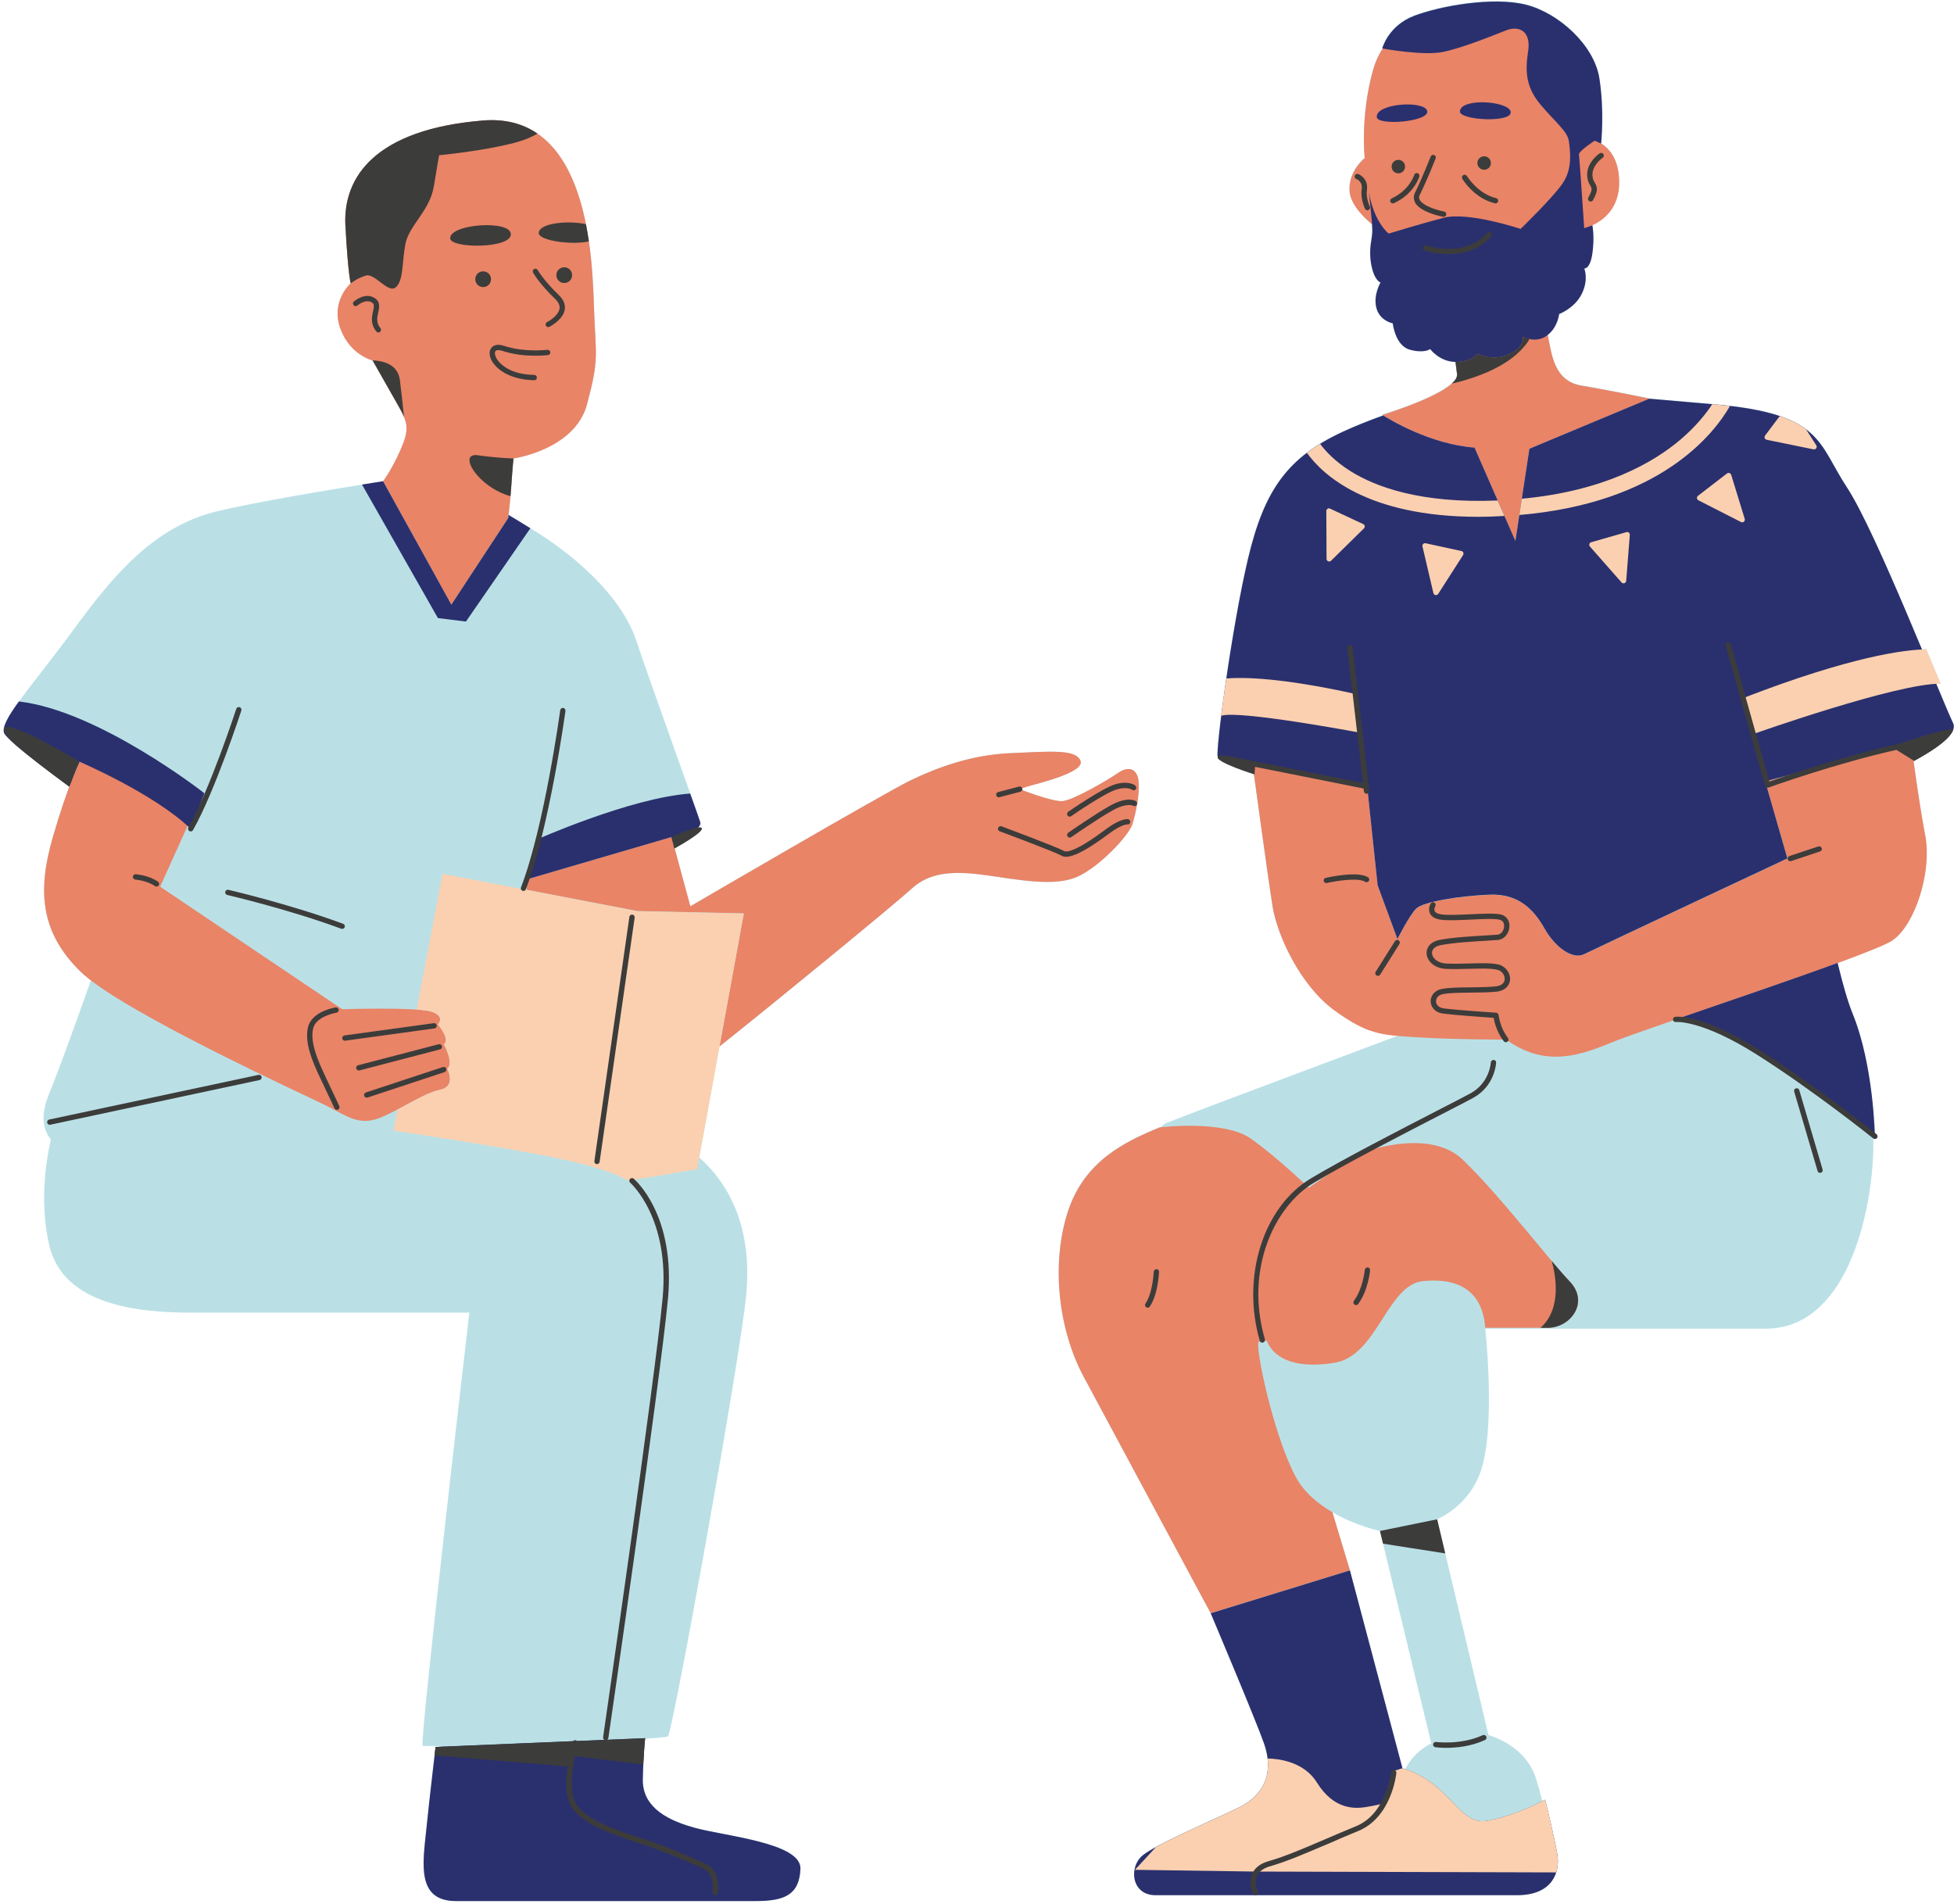 <svg width="504" height="491" viewBox="0 0 504 491" fill="none" xmlns="http://www.w3.org/2000/svg">
<path d="M277.601 226.28C271.861 228.71 262.591 226.95 254.871 225.84C247.151 224.74 240.311 224.51 235.221 229.16C230.741 233.26 200.7 257.9 185.57 269.94L180.351 298.54C191.101 308.12 193.76 321.48 192.44 334.36C190.64 352.13 173.481 446.98 172.271 447.88C172.051 448.04 169.841 448.24 166.391 448.47C166.331 449.03 166.09 451.43 165.92 455.13C165.88 456.26 165.84 457.51 165.8 458.86C165.64 465.34 170.77 469.1 178.9 471.35C187.02 473.61 206.751 475.27 206.451 482.04C206.141 488.82 202.231 490.32 194.851 490.32H117.621C107.381 490.32 109.04 480.68 109.94 471.95C110.64 465.26 111.68 456.27 112.13 452.44C112.15 452.28 112.171 452.14 112.181 452C112.191 451.91 112.2 451.8 112.21 451.72C112.29 450.99 112.331 450.58 112.331 450.58L113.69 450.52L113.67 450.36C110.88 450.39 109.161 450.36 109.021 450.27C108.111 449.67 121.061 338.57 121.061 338.57H49.411C35.861 338.57 16.281 336.76 12.681 321.11C10.191 310.35 11.83 299.59 13.11 293.91C10.93 291.21 10.52 287.42 12.57 282.36C15.3 275.63 19.41 264.29 23.44 252.88C22.41 252.09 21.52 251.35 20.811 250.66C10.271 240.42 9.671 229.58 13.581 216.04C15.211 210.39 16.68 206.06 17.84 202.92C12.96 199.34 8.111 195.62 4.891 192.89C4.781 192.79 4.65 192.69 4.55 192.59C4.46 192.51 4.361 192.43 4.271 192.36C4.161 192.26 4.05 192.16 3.94 192.06C3.84 191.97 3.721 191.88 3.621 191.79C3.471 191.65 3.331 191.52 3.181 191.4C3.061 191.29 2.931 191.16 2.811 191.05C2.671 190.93 2.55 190.81 2.44 190.69C2.34 190.59 2.221 190.48 2.141 190.39C2.021 190.28 1.931 190.17 1.831 190.06C1.761 189.98 1.67 189.89 1.61 189.82C1.51 189.72 1.431 189.61 1.371 189.52C1.331 189.47 1.28 189.41 1.25 189.36C1.16 189.24 1.08 189.11 1.05 189.01C1.01 188.82 0.98 188.62 0.98 188.37C0.98 188.28 1.001 188.17 1.021 188.08C1.041 187.92 1.05 187.76 1.09 187.6C1.12 187.46 1.17 187.31 1.23 187.16C1.29 187.01 1.33 186.86 1.4 186.69C1.47 186.52 1.55 186.34 1.63 186.15C1.7 186 1.78 185.85 1.86 185.68C1.96 185.46 2.08 185.24 2.21 185.01C2.29 184.86 2.39 184.72 2.48 184.55C2.63 184.3 2.791 184.03 2.971 183.76C3.041 183.62 3.14 183.48 3.23 183.33C3.44 183.03 3.64 182.72 3.86 182.38C3.93 182.28 4.011 182.18 4.081 182.08C4.341 181.7 4.621 181.3 4.911 180.9C8.291 176.23 13.491 169.9 19.201 162.09C29.631 147.81 40.06 135.72 56.001 131.87C65.941 129.48 85.531 126.22 98.831 124.12C98.831 124.12 101.091 121.18 103.351 115.99C105.041 112.09 105.341 110.23 104.241 107.53C103.871 106.64 103.351 105.65 102.661 104.46C102.211 103.68 101.73 102.84 101.26 102C101.12 101.76 100.991 101.53 100.871 101.29C100.261 100.22 99.651 99.16 99.081 98.15C98.311 96.81 97.62 95.59 97.11 94.67C96.51 93.62 96.13 92.95 96.13 92.95C96.13 92.95 90.26 91.6 87.78 84.6C85.3 77.6 90.491 73.08 90.491 73.08C90.491 73.08 90.171 72.02 89.751 67.35C89.561 65.17 89.34 62.19 89.13 58.18C89.11 57.77 89.1 57.39 89.09 57C89.06 51.09 91.121 45.34 96.27 40.74C96.621 40.43 96.98 40.13 97.34 39.84C102.92 35.39 111.671 32.15 124.581 31.09C125.371 31.03 126.15 31 126.9 31C127.17 31 127.43 31.02 127.69 31.03C128.15 31.05 128.621 31.07 129.061 31.11C129.381 31.14 129.68 31.18 130.01 31.21C130.36 31.26 130.731 31.31 131.081 31.38C131.421 31.44 131.781 31.52 132.101 31.6C132.381 31.66 132.65 31.75 132.92 31.81C133.29 31.91 133.661 32.03 134.021 32.15C134.171 32.2 134.31 32.26 134.46 32.31C144.41 36.01 148.99 46.99 151.15 57.85C152.85 66.43 153.061 74.92 153.241 79.65C153.691 92.07 154.591 92.52 151.431 104.26C148.271 116 132.46 118.26 132.46 118.26C132.46 118.26 132.45 118.37 132.42 118.62C132.39 118.87 132.37 119.25 132.32 119.77C132.27 120.3 132.22 120.98 132.15 121.8C132.09 122.64 132.011 123.63 131.931 124.79C131.721 128.06 131.361 131.35 131.201 132.81C132.181 133.4 133.141 133.98 134.081 134.56C136.031 135.73 137.851 136.88 139.451 137.91C148.781 143.95 160.32 153.85 164.17 165.37C167.31 174.79 175.21 196.67 178.9 207.06C178.93 207.16 178.96 207.27 179 207.38C179.09 207.65 179.201 207.92 179.291 208.17L179.38 208.42C179.46 208.69 179.561 208.94 179.641 209.19C179.671 209.26 179.691 209.34 179.721 209.42C179.801 209.66 179.89 209.88 179.96 210.09C179.99 210.2 180.021 210.3 180.061 210.39C180.111 210.55 180.17 210.71 180.23 210.86C180.27 210.98 180.311 211.1 180.351 211.21C180.381 211.31 180.421 211.42 180.451 211.51C180.521 211.71 180.561 211.88 180.621 212.03C180.681 212.18 180.671 212.33 180.641 212.5V212.53C180.601 212.69 180.53 212.84 180.42 213C180.41 213.02 180.39 213.04 180.38 213.06C180.3 213.17 180.2 213.29 180.09 213.4C180.55 213.35 180.89 213.39 181 213.59C181.57 214.59 174.721 218.41 173.991 218.82L178.041 233.76C178.041 233.76 227.92 204.62 234.76 201.32C241.61 198 250.42 194.7 260.59 194.26C270.74 193.82 277.571 193.16 278.681 196.26C279.781 199.35 266.991 202.22 264.991 202.87C264.371 203.09 263.94 203.22 263.65 203.32C263.65 203.33 263.67 203.34 263.67 203.36C263.71 203.51 263.691 203.65 263.641 203.79C265.611 204.54 271.831 206.81 274.061 206.63C276.711 206.41 285.53 201.34 288.4 199.35C291.27 197.36 293.48 198.46 293.69 201.77C293.92 205.09 293.04 209.27 292.15 212.37C291.28 215.46 283.32 223.87 277.59 226.29L277.601 226.28ZM503.84 188.13C503.79 188.28 503.73 188.43 503.65 188.59C503.62 188.68 503.56 188.77 503.5 188.86C503.451 188.94 503.411 189.03 503.351 189.11C503.291 189.2 503.211 189.3 503.141 189.39C503.091 189.47 503.031 189.56 502.951 189.64C502.871 189.74 502.791 189.83 502.701 189.93C502.631 190.01 502.541 190.11 502.471 190.19C502.301 190.36 502.13 190.53 501.96 190.71C501.86 190.8 501.761 190.89 501.661 190.98C501.551 191.08 501.42 191.2 501.3 191.3C501.2 191.38 501.101 191.47 500.991 191.55C500.871 191.65 500.731 191.77 500.601 191.88C500.491 191.95 500.38 192.05 500.271 192.13C500.121 192.24 499.98 192.35 499.84 192.46C499.72 192.54 499.591 192.63 499.471 192.72C499.171 192.94 498.85 193.16 498.521 193.37C498.421 193.44 498.32 193.51 498.23 193.57C498.05 193.68 497.861 193.81 497.681 193.92C497.541 194 497.421 194.09 497.291 194.16C497.111 194.27 496.921 194.4 496.721 194.51C496.601 194.59 496.45 194.67 496.3 194.76C496.1 194.88 495.91 195 495.71 195.12C495.57 195.19 495.45 195.27 495.32 195.35C494.81 195.65 494.281 195.94 493.741 196.24C493.741 196.24 493.73 196.24 493.73 196.25C493.68 196.27 493.631 196.3 493.561 196.33C494.251 201.31 495.4 209.27 496.55 215.41C498.35 225.05 493.84 238.59 488.11 242.51C486.56 243.57 481.18 245.71 473.98 248.35C475.25 253.64 476.581 258.33 477.871 261.48C482.581 273 483.43 288.37 483.57 292.2C483.85 292.43 484.01 292.55 484.03 292.57C484.32 292.8 484.36 293.22 484.13 293.53C483.99 293.69 483.791 293.78 483.601 293.78C483.451 293.78 483.311 293.73 483.181 293.64C483.561 309.17 477.681 342.7 455.451 342.7H383.11C384 351.72 385.051 369.55 382.121 378.9C379.121 388.54 370.681 391.84 370.681 391.84L372.771 400.65L383.931 447.54C383.931 447.54 393.57 449.95 396.271 458.98C396.951 461.24 397.431 463.07 397.791 464.56C398.271 464.31 398.541 464.17 398.541 464.17C398.541 464.17 401.021 474.11 401.701 478.4C401.751 478.72 401.78 479.05 401.8 479.39C401.8 479.47 401.811 479.56 401.811 479.63C401.821 479.91 401.821 480.21 401.811 480.49C401.811 480.55 401.81 480.6 401.8 480.67C401.75 481.42 401.62 482.16 401.38 482.89C400.39 486.01 397.541 488.77 391.311 488.77H323.82C323.82 488.77 323.801 488.78 323.791 488.78C323.781 488.78 323.781 488.77 323.771 488.77H298.041C291.721 488.77 291.04 481.32 294.88 478.38C298.22 475.83 307.531 471.74 315.541 468.05C315.641 468 315.75 467.96 315.84 467.91C316.26 467.71 316.661 467.53 317.061 467.35C317.221 467.28 317.371 467.2 317.521 467.13C318.031 466.88 318.54 466.65 319.05 466.41C319.54 466.18 320 465.94 320.42 465.69C320.57 465.61 320.691 465.52 320.811 465.44C321.111 465.26 321.381 465.09 321.661 464.9C321.781 464.81 321.93 464.71 322.05 464.62C322.31 464.42 322.55 464.24 322.8 464.04C322.89 463.96 323.01 463.86 323.11 463.78C323.42 463.51 323.72 463.23 323.98 462.94C324.06 462.86 324.131 462.77 324.201 462.68C324.401 462.47 324.561 462.25 324.741 462.04C324.841 461.92 324.941 461.78 325.021 461.65C325.141 461.47 325.27 461.31 325.38 461.12C325.47 460.97 325.561 460.83 325.641 460.68C325.731 460.51 325.821 460.35 325.911 460.17C325.981 460.01 326.07 459.86 326.13 459.7C326.2 459.52 326.271 459.35 326.331 459.18C326.441 458.86 326.561 458.54 326.641 458.21C326.661 458.11 326.691 457.99 326.721 457.88C326.771 457.66 326.81 457.44 326.86 457.21C326.88 457.12 326.89 457.02 326.9 456.93C326.93 456.68 326.96 456.45 326.98 456.2V456.14C327.04 455.27 327.021 454.38 326.911 453.49C326.751 452.21 326.45 450.92 326.03 449.69C323.99 443.82 312.25 416.04 312.25 416.04C312.25 416.04 286.28 367.73 279.51 355.08C272.73 342.43 271.15 325.5 275.44 312.4C279.73 299.3 290.35 294.33 299.15 290.72C299.15 290.72 299.261 290.71 299.451 290.69C299.891 290.2 300.38 289.83 300.96 289.6C309.92 286.09 349.85 271.15 360.59 267.13C354.69 266.61 351.15 265.6 344.17 260.55C335.44 254.22 329.41 241.28 328.21 233.74C327.22 227.64 324.43 207.19 323.4 199.67C322.2 199.3 313.491 196.46 314.061 195.2C313.851 194.68 314.221 190.53 314.951 184.59C315.031 183.92 315.131 183.25 315.221 182.55C315.241 182.4 315.26 182.25 315.28 182.11C315.35 181.46 315.451 180.78 315.541 180.09C315.551 180.04 315.551 180 315.561 179.95C317.071 168.87 319.48 154.13 321.88 144.01C325.03 130.77 329.181 122.72 337.061 116.73C337.491 116.41 337.941 116.11 338.391 115.78C338.531 115.69 338.64 115.59 338.78 115.51C339.33 115.14 339.891 114.77 340.471 114.42C342.331 113.28 344.34 112.21 346.57 111.19C349.69 109.76 353.171 108.38 356.721 107.1C356.581 107.02 356.5 106.95 356.5 106.95C356.5 106.95 370.02 102.85 374.42 98.87C374.88 98.45 375.241 98.05 375.471 97.64C375.481 97.62 375.49 97.61 375.5 97.59C375.59 97.42 375.66 97.25 375.71 97.09C375.72 97.05 375.741 97 375.741 96.95C375.781 96.76 375.801 96.59 375.771 96.41C375.611 95.25 375.48 94.19 375.36 93.25C371.2 93.2 368.84 89.94 368.84 89.94C368.84 89.94 367.321 91.15 363.561 90.1C359.801 89.04 359.19 83.32 359.19 83.32C359.19 83.32 355.87 82.72 354.98 79.4C354.08 76.08 356.03 72.78 356.03 72.78C356.03 72.78 354.38 72.32 353.63 68.1C352.87 63.89 353.931 61.62 353.931 59.37C353.931 58.98 353.9 58.41 353.86 57.76C351.7 55.99 348.28 52.64 348.07 49.13C347.76 44.02 351.991 40.7 351.991 40.7C351.991 40.7 350.781 30.16 354.101 18.12C354.681 15.99 355.561 14.11 356.661 12.42C356.571 12.4 356.5 12.39 356.5 12.39C356.5 12.39 358.02 6.52 364.78 3.96C371.56 1.39 385.1 -1.01 393.53 1.1C401.96 3.21 411.141 11.49 412.5 20.07C413.85 28.65 412.951 36.93 412.951 36.93C414.831 38.07 417.621 40.81 417.621 47.01C417.621 54.09 412.961 57.01 410.701 58.01C410.701 58.03 411.301 61.02 410.701 65.22C410.101 69.44 408.59 69.14 408.59 69.14C408.59 69.14 409.801 71.85 407.991 75.62C406.191 79.38 402.121 80.9 402.121 80.9C402.121 80.9 401.83 84.17 399.17 86.31C399.37 87.39 399.61 88.57 399.86 89.78C400.77 93.99 402.271 98.51 407.991 99.42C413.721 100.33 425.451 102.74 425.451 102.74L425.36 102.78C430.42 103.22 435.89 103.68 441.61 104.19C441.85 104.2 442.08 104.22 442.32 104.24C443.03 104.3 443.71 104.38 444.38 104.44C453.22 105.33 458.881 106.82 462.831 108.83C463.951 109.4 464.931 110.01 465.791 110.67C470.731 114.38 472.261 119.42 476.331 125.62C481.061 132.81 489.361 152.26 495.701 167.44C496.091 167.42 496.481 167.41 496.811 167.4C498.151 170.6 499.4 173.61 500.51 176.28C500.17 176.27 499.791 176.28 499.391 176.3C501.401 181.09 502.941 184.79 503.721 186.45C504.021 186.97 504.021 187.51 503.831 188.08L503.84 188.13ZM369.181 449.67L356.73 398.16L355.931 394.88C355.931 394.88 349.721 393.59 343.661 390.06L348.181 405.05L361.73 456.08C361.97 456.15 362.191 456.26 362.431 456.33C364.961 451.45 369.181 449.68 369.181 449.68V449.67ZM493.561 196.25C493.561 196.25 493.551 196.18 493.541 196.14C493.551 196.18 493.551 196.22 493.561 196.25Z" fill="#BAE0E6"/>
<path d="M115.37 275.649C115.37 275.649 117.77 280.159 113.56 281.069C109.35 281.969 104.83 285.28 98.8 287.99C92.79 290.7 89.77 287.989 84.35 285.279C78.93 282.569 31.36 260.89 20.83 250.66C10.29 240.42 9.69 229.579 13.6 216.039C17.52 202.489 20.52 196.47 20.52 196.47C20.52 196.47 39.19 203.699 48.52 212.729L41.3 228.7L88.27 260.31C88.27 260.31 107.24 259.71 111.16 260.91C115.07 262.12 112.96 264.229 112.96 264.229C112.96 264.229 116.28 268.15 114.48 269.35C114.47 269.35 117.18 274.159 115.37 275.669V275.649ZM292.16 212.37C293.05 209.27 293.93 205.079 293.7 201.769C293.48 198.449 291.28 197.35 288.41 199.35C285.54 201.34 276.72 206.409 274.07 206.629C271.42 206.859 263.03 203.539 263.03 203.539L265.02 202.87C267.02 202.22 279.81 199.349 278.71 196.259C277.61 193.159 270.77 193.829 260.62 194.259C250.46 194.699 241.64 198.009 234.79 201.319C227.95 204.639 178.07 233.759 178.07 233.759L173.22 215.879L135.49 226.919C135.49 226.919 135.63 227.859 135.88 229.499L164.46 234.979L191.87 235.58L185.59 269.91C200.71 257.86 230.76 233.229 235.24 229.129C240.32 224.489 247.16 224.71 254.89 225.81C262.62 226.91 271.89 228.679 277.62 226.249C283.36 223.849 291.3 215.449 292.18 212.359L292.16 212.37ZM151.41 104.249C154.57 92.499 153.67 92.05 153.22 79.64C152.77 67.22 152.09 28.829 124.54 31.089C96.99 33.349 88.41 45.539 89.08 58.189C89.76 70.829 90.44 73.089 90.44 73.089C90.44 73.089 85.25 77.609 87.73 84.609C90.21 91.609 96.09 92.959 96.09 92.959C96.09 92.959 99.92 99.739 102.63 104.479C105.34 109.219 105.57 110.799 103.31 115.999C101.05 121.189 98.8 124.129 98.8 124.129L116.41 155.97L131.09 133.609C131.09 133.609 131.64 129.18 131.91 124.81C132.22 120.13 132.44 118.259 132.44 118.259C132.44 118.259 148.26 116.029 151.42 104.279L151.41 104.249ZM496.56 215.419C494.75 205.779 492.94 191.64 492.94 191.64L455.31 201.58L461.03 221.45C461.03 221.45 411.64 244.63 408.64 246.14C405.64 247.66 401.11 244.339 398.4 239.529C395.69 234.709 391.77 230.489 384.24 230.799C376.71 231.099 367.08 232.6 365.27 234.41C363.46 236.22 360.46 242.249 360.46 242.249L355.35 228.39L352.64 202.799L323.05 196.93C323.05 196.93 327.04 226.279 328.25 233.819C329.45 241.349 335.47 254.299 344.21 260.629C352.94 266.949 356.26 266.949 365.59 267.549C374.91 268.149 388.47 268.149 388.47 268.149C397.8 274.769 405.93 272.959 415.28 269.049C424.61 265.129 482.43 246.469 488.15 242.549C493.87 238.609 498.38 225.059 496.58 215.419H496.56ZM355.64 59.16C355.64 59.16 357.75 71.209 359.25 78.419C360.76 85.649 374.9 88.959 374.9 88.959C374.9 88.959 375.21 91.96 375.81 96.49C376.41 101.01 356.54 107.019 356.54 107.019C356.54 107.019 367.98 114.549 380.32 115.459L390.86 139.539L394.47 115.759L425.49 102.819C425.49 102.819 413.75 100.419 408.03 99.499C402.31 98.6 400.81 94.079 399.9 89.859C399 85.649 398.39 81.729 398.39 81.729C398.39 81.729 408.92 70.889 409.52 58.549C409.52 58.549 417.65 56.439 417.65 47.109C417.65 37.779 411.33 36.27 411.33 36.27C411.33 36.27 412.54 32.349 410.12 19.709C407.72 7.059 397.48 0.739 383.62 1.04C369.77 1.349 357.44 6.16 354.12 18.2C350.8 30.25 352.01 40.789 352.01 40.789C352.01 40.789 347.79 44.11 348.09 49.22C348.39 54.34 355.63 59.16 355.63 59.16H355.64ZM377.32 299.129C368.06 290.329 349.99 297.779 349.99 297.779L337.57 306.359C337.57 306.359 329.67 298.679 322.67 293.709C315.67 288.749 299.18 290.779 299.18 290.779C290.38 294.389 279.76 299.359 275.47 312.459C271.18 325.559 272.76 342.49 279.54 355.14C286.31 367.79 312.28 416.1 312.28 416.1L348.19 405.039L343.67 390.049C340.02 387.919 336.41 384.989 334.26 381.019C328.54 370.489 323.73 347.599 324.62 346.089L326.73 345.779C328.25 349.699 333.06 353.309 344.19 351.509C355.32 349.699 357.74 331.33 367.08 330.43C376.41 329.52 382.13 333.139 383.04 341.859C383.06 342.049 383.08 342.279 383.1 342.459H399.22C405.1 342.459 410.06 335.909 404.87 330.499C399.65 325.089 386.54 307.929 377.29 299.129H377.32Z" fill="#E98467"/>
<path d="M112.95 159.42L93.37 124.98C95.26 124.68 97.09 124.38 98.8 124.12L116.42 155.96L131.1 133.6C131.1 133.6 131.13 133.32 131.19 132.83C133.14 134 135.06 135.16 136.8 136.25L120.18 160.32L112.96 159.42H112.95ZM1.04 189.01C1.56 190.58 9.62 196.81 17.88 202.86C19.49 198.5 20.51 196.47 20.51 196.47C20.51 196.47 39.85 204.75 49.19 213.79L52.73 204.61C52.73 204.61 25.55 183.29 4.87 180.93C2.07 184.79 0.54 187.52 1.03 189.02L1.04 189.01ZM173.2 215.91L173.51 217.09C178.09 215.18 181.07 213.39 180.62 212.07C180.23 210.87 179.28 208.19 178.02 204.68C162.57 205.79 138.24 216.63 138.24 216.63L135.45 226.94L173.19 215.9L173.2 215.91ZM178.9 471.36C170.77 469.1 165.65 465.34 165.8 458.87C165.95 452.39 166.4 448.34 166.4 448.34L112.35 450.6C112.35 450.6 110.84 463.24 109.95 471.97C109.05 480.7 107.39 490.34 117.63 490.34H194.86C202.24 490.34 206.15 488.83 206.46 482.06C206.74 475.29 187.01 473.63 178.89 471.37L178.9 471.36ZM473.99 248.36C462.03 252.75 445.04 258.51 432.18 262.94C432.18 262.94 441.55 263.33 455.55 272.59C469.55 281.85 483.59 293.11 483.59 293.11C483.59 293.11 483.28 274.74 477.86 261.49C476.58 258.34 475.26 253.65 473.98 248.36H473.99ZM503.77 186.52C500.45 179.59 483.9 137.13 476.37 125.69C468.84 114.25 470.05 106.72 442.35 104.31C436.36 103.79 430.66 103.3 425.39 102.84L394.48 115.75L390.87 139.53L380.33 115.45C368.93 114.61 358.31 108.13 356.77 107.16C353.22 108.44 349.74 109.81 346.62 111.25C332.16 117.86 326.13 126.3 321.92 144.07C317.71 161.83 313.49 193.75 314.09 195.25C314.28 195.73 317.7 196.83 323.04 198.26C322.92 197.24 323.41 196.75 323.41 196.75L352.63 202.76L355.34 228.35L360.45 242.21C360.45 242.21 363.45 236.19 365.26 234.37C367.07 232.56 376.7 231.05 384.23 230.76C391.76 230.45 395.67 234.68 398.39 239.49C401.1 244.3 405.62 247.62 408.63 246.1C411.63 244.59 461.02 221.41 461.02 221.41L455.3 201.54L492.93 191.6C492.93 191.6 493.17 193.47 493.56 196.3C500.14 192.76 504.99 189.1 503.76 186.52H503.77ZM353.69 68.19C354.44 72.4 356.09 72.87 356.09 72.87C356.09 72.87 354.14 76.18 355.04 79.49C355.94 82.8 359.25 83.41 359.25 83.41C359.25 83.41 359.85 89.13 363.62 90.19C367.38 91.24 368.89 90.03 368.89 90.03C368.89 90.03 371.3 93.35 375.51 93.35C379.72 93.35 381.08 91.24 381.08 91.24C381.08 91.24 385 93.35 389.21 91.39C393.42 89.44 392.82 86.88 392.82 86.88C392.82 86.88 396.14 88.68 398.99 86.57C401.85 84.46 402.15 81 402.15 81C402.15 81 406.22 79.49 408.02 75.73C409.83 71.97 408.62 69.25 408.62 69.25C408.62 69.25 410.13 69.56 410.73 65.33C411.33 61.12 410.73 58.11 410.73 58.11L408.62 58.86C408.62 58.86 407.41 40.8 407.27 39.89C407.11 38.99 411.33 36.28 411.33 36.28L412.98 37.04C412.98 37.04 413.88 28.76 412.53 20.18C411.17 11.6 401.99 3.32 393.56 1.21C385.12 -0.9 371.58 1.51 364.81 4.07C358.04 6.63 356.53 12.5 356.53 12.5C356.53 12.5 367.07 14.45 372.18 13.4C377.3 12.35 384.99 9.19 388.44 7.84C391.91 6.48 394.92 8.14 394.17 13.11C393.41 18.08 393.41 22.29 397.33 26.96C401.25 31.64 404.41 33.89 404.7 36.61C405.01 39.32 405.61 43.53 403.05 47.3C400.49 51.06 392.21 59.04 392.21 59.04C392.21 59.04 378.66 54.52 372.34 56.18C366.02 57.84 358.18 60.25 358.18 60.25C358.18 60.25 354.42 57.39 353.07 49.56C353.07 49.56 353.97 57.23 353.97 59.49C353.99 61.74 352.93 63.99 353.69 68.21V68.19ZM389.66 28.9C389.36 26.04 376.72 25.14 376.56 28.74C376.46 31.02 389.97 31.75 389.66 28.9ZM368.12 28.62C367.43 25.82 354.79 26.62 355.12 30.22C355.34 32.49 368.8 31.42 368.12 28.62ZM398.55 464.21C398.55 464.21 391.09 468.28 383.64 469.63C376.19 470.99 374.38 459.92 361.74 456.08L348.19 405.05L312.28 416.11C312.28 416.11 324.02 443.88 326.06 449.76C328.09 455.63 327.64 462.41 319.06 466.47C310.47 470.54 298.73 475.51 294.89 478.44C291.05 481.38 291.73 488.83 298.05 488.83H391.32C400.58 488.83 402.39 482.73 401.71 478.44C401.02 474.15 398.54 464.21 398.54 464.21H398.55Z" fill="#2A306E"/>
<path d="M337.08 116.79C338.14 115.99 339.29 115.22 340.5 114.48C341.87 116.35 344.34 119.03 348.44 121.59C354.82 125.56 366.46 129.93 386.29 129.09L388.05 133.08C385.71 133.22 383.45 133.3 381.3 133.3C352.59 133.3 341.09 122.39 337.08 116.78V116.79ZM446.23 104.72C445 104.57 443.72 104.44 442.36 104.31C442.12 104.29 441.89 104.27 441.65 104.26C440.05 106.68 437.46 109.97 433.5 113.34C426.53 119.29 413.79 126.66 392.52 128.64L391.89 132.83C428.37 129.74 442.14 111.84 446.22 104.71L446.23 104.72ZM419.5 137.26L410.42 139.86C409.94 139.98 409.77 140.59 410.09 140.96L418.25 150.23C418.66 150.68 419.39 150.43 419.45 149.82L420.38 137.95C420.42 137.48 419.97 137.12 419.52 137.25L419.5 137.26ZM446.52 122.46C446.37 122.01 445.82 121.83 445.45 122.12L437.96 127.89C437.57 128.19 437.62 128.8 438.06 129.03L449.05 134.64C449.59 134.92 450.19 134.41 450.02 133.84L446.53 122.46H446.52ZM455.67 113.43L467.77 115.9C468.36 116.02 468.81 115.37 468.48 114.87L465.84 110.74C464.1 109.42 461.92 108.28 459.05 107.32L455.27 112.35C454.97 112.74 455.19 113.33 455.68 113.42L455.67 113.43ZM367.71 140.12C367.22 140.02 366.78 140.46 366.9 140.94L369.72 152.97C369.86 153.54 370.62 153.69 370.96 153.18L377.38 143.16C377.63 142.75 377.41 142.22 376.95 142.13L367.71 140.12ZM343.07 131.18C342.62 130.96 342.1 131.3 342.1 131.8L342.16 144.15C342.16 144.75 342.89 145.05 343.32 144.63L351.81 136.28C352.14 135.95 352.06 135.39 351.62 135.18L343.05 131.18H343.07ZM496.86 167.48C491.09 167.58 477.43 169.34 450.03 179.89L452.74 189.15C452.74 189.15 489.39 176.19 500.56 176.35C499.45 173.69 498.2 170.68 496.86 167.47V167.48ZM350.45 188.92L349.54 178.98C330.43 174.75 320.57 174.65 316.31 174.99C315.8 178.47 315.34 181.76 314.99 184.63C319.28 183.06 350.46 188.92 350.46 188.92H350.45ZM401.71 478.44C401.93 479.84 401.89 481.44 401.39 482.95L323.8 482.73L292.74 482.28L298.17 476.4C303.43 473.5 312.23 469.7 319.06 466.47C325.83 463.27 327.52 458.37 326.95 453.57C329.85 453.62 336.36 454.38 339.71 459.82C344.12 466.92 349.65 466.47 352.03 466.14C354.39 465.81 356.99 465.12 356.99 465.12C356.99 465.12 356.47 466.5 354.41 468.44C359.66 463.69 359.31 456.87 359.31 456.87L361.74 456.07C374.38 459.91 376.19 470.98 383.64 469.62C391.09 468.27 398.55 464.2 398.55 464.2C398.55 464.2 401.03 474.14 401.71 478.43V478.44ZM335.32 477.98C341.21 476.26 346.14 474.38 351.06 470.99C348.57 472.59 345.07 474.31 340.18 475.82C334.55 477.57 330.84 478.99 328.38 480.08C330.12 479.48 332.38 478.82 335.32 477.97V477.98ZM114.16 225.37L107.47 260.39C109.09 260.5 110.4 260.67 111.15 260.9C115.06 262.11 112.95 264.22 112.95 264.22C112.95 264.22 116.27 268.14 114.47 269.34C114.47 269.34 117.18 274.15 115.37 275.66C115.37 275.66 117.77 280.17 113.56 281.08C110.26 281.79 106.79 283.96 102.56 286.16L101.51 291.62C101.51 291.62 130.13 295.84 144.26 298.85C158.42 301.85 162.03 304.57 162.03 304.57L179.79 301.57L191.84 235.64L164.43 235.04L114.15 225.38L114.16 225.37Z" fill="#FBD0B0"/>
<path d="M89.09 58.18C88.42 45.53 97 33.34 124.55 31.08C130.36 30.6 134.97 31.94 138.63 34.46C137.26 35.29 135.32 36.15 132.53 36.88C124.4 38.99 113.27 40.04 113.27 40.04C113.27 40.04 112.96 41.55 111.91 48.01C110.86 54.48 105.43 58.1 104.54 63.07C103.64 68.03 104.09 72.25 102.13 74.06C100.18 75.87 96.71 70.45 94.46 71.06C92.21 71.67 90.47 73.09 90.47 73.09C90.47 73.09 89.77 70.82 89.1 58.18H89.09ZM122.59 72.02C122.59 73.14 123.49 74.05 124.62 74.05C125.75 74.05 126.65 73.15 126.65 72.02C126.65 70.89 125.75 69.99 124.62 69.99C123.49 69.99 122.59 70.89 122.59 72.02ZM147.57 70.97C147.57 69.85 146.67 68.94 145.54 68.94C144.41 68.94 143.51 69.84 143.51 70.97C143.51 72.1 144.41 73 145.54 73C146.67 73 147.57 72.09 147.57 70.97ZM131.77 60.41C131.73 56.65 115.93 57.73 116.12 61.5C116.27 64.13 131.82 64.18 131.77 60.41ZM151.89 62.26C151.68 60.8 151.42 59.32 151.13 57.82C146.53 56.8 139.04 57.52 138.96 60.1C138.91 62.05 147.39 63.28 151.89 62.26ZM137.77 69.39C137.44 69.58 137.31 69.99 137.5 70.32C137.56 70.43 139.1 73.17 143.19 77.11C144.08 77.96 144.45 78.78 144.32 79.62C144.08 81.25 141.92 82.67 141.1 83.08C140.77 83.25 140.63 83.66 140.8 83.99C140.92 84.23 141.15 84.36 141.41 84.36C141.51 84.36 141.61 84.34 141.71 84.29C141.86 84.23 145.26 82.49 145.67 79.82C145.87 78.53 145.35 77.27 144.14 76.11C140.21 72.33 138.7 69.68 138.69 69.64C138.5 69.33 138.09 69.2 137.76 69.39H137.77ZM137.79 98.08C138.17 98.08 138.48 97.78 138.48 97.4C138.48 97.02 138.19 96.71 137.8 96.7C131.51 96.63 128.59 93.74 127.87 92.04C127.59 91.39 127.57 90.81 127.83 90.54C128.1 90.24 128.77 90.22 129.61 90.51C135.11 92.34 141.1 91.62 141.35 91.59C141.72 91.54 141.99 91.21 141.94 90.82C141.89 90.45 141.56 90.18 141.17 90.23C141.11 90.24 135.23 90.94 130.04 89.21C128.14 88.58 127.21 89.19 126.83 89.63C126.19 90.32 126.11 91.4 126.62 92.59C127.77 95.25 131.67 97.98 137.79 98.07V98.08ZM97.08 85.5C97.2 85.67 97.4 85.75 97.6 85.75C97.75 85.75 97.91 85.7 98.04 85.58C98.32 85.33 98.36 84.9 98.12 84.62C96.97 83.26 97.26 81.92 97.56 80.61C97.83 79.36 98.14 77.94 96.79 76.98C94.27 75.17 91.4 77.68 91.27 77.77C90.99 78.02 90.97 78.46 91.22 78.74C91.46 79.02 91.9 79.04 92.19 78.8C92.21 78.78 94.37 76.92 96 78.08C96.56 78.47 96.51 79.01 96.22 80.3C95.91 81.69 95.49 83.62 97.08 85.49V85.5ZM104.21 107.53C103.9 104.59 103.45 100.3 103.16 98.14C102.71 94.67 100.16 93.17 96.09 92.94C96.09 92.94 99.92 99.72 102.63 104.46C103.32 105.64 103.84 106.63 104.21 107.53ZM131.68 127.99C131.77 126.97 131.85 125.88 131.92 124.8C132.23 120.12 132.45 118.25 132.45 118.25C132.45 118.25 128.61 118.18 123.19 117.42C117.98 116.7 123.11 125.58 131.68 127.99ZM134.76 229.76C134.84 229.79 134.93 229.81 135.01 229.81C135.28 229.81 135.54 229.64 135.64 229.36C141.7 213.66 145.81 183.68 145.85 183.36C145.89 182.99 145.63 182.65 145.27 182.6C144.89 182.55 144.55 182.81 144.5 183.18C144.46 183.47 140.38 213.31 134.39 228.86C134.23 229.21 134.41 229.61 134.76 229.74V229.76ZM48.86 214.36C48.96 214.42 49.08 214.45 49.19 214.45C49.43 214.45 49.66 214.33 49.78 214.11C55.4 204.22 62.19 183.48 62.25 183.27C62.36 182.91 62.17 182.52 61.81 182.4C61.45 182.29 61.06 182.48 60.94 182.84C60.88 183.05 54.12 203.67 48.58 213.43C48.4 213.76 48.52 214.18 48.85 214.37L48.86 214.36ZM19.54 198.66C20.16 197.18 20.52 196.46 20.52 196.46C20.52 196.46 2.46 185.55 1.1 187.8C0.78 188.34 1.53 189.55 2.85 191.07C5.73 193.75 11.81 198.47 17.89 202.93L19.54 198.66ZM181.01 213.61C180.41 212.56 173.2 215.9 173.2 215.9L173.93 218.88C173.93 218.88 181.61 214.67 181.01 213.61ZM290.93 211.29C290.74 211.26 288.96 211.1 285.22 213.9C277.22 219.91 275.01 219.81 274.45 219.5C272.39 218.36 258.9 213.35 258.33 213.13C257.97 213.01 257.58 213.18 257.45 213.55C257.33 213.9 257.5 214.29 257.87 214.42C258.01 214.47 271.84 219.61 273.81 220.7C274.1 220.87 274.48 220.99 274.99 220.99C276.58 220.99 279.61 219.85 286.07 215.01C289.17 212.68 290.63 212.65 290.75 212.65H290.76C291.12 212.7 291.48 212.45 291.53 212.07C291.56 211.69 291.3 211.34 290.94 211.29H290.93ZM293 206.64C292.78 206.5 290.72 205.37 286.43 207.75C282.38 210.01 275.6 214.74 275.53 214.79C275.23 215.01 275.15 215.43 275.36 215.75C275.5 215.94 275.71 216.04 275.92 216.04C276.06 216.04 276.2 216 276.31 215.92C276.37 215.87 283.1 211.18 287.09 208.96C290.66 206.97 292.26 207.82 292.27 207.82C292.58 208.03 293.02 207.92 293.21 207.61C293.42 207.28 293.31 206.86 293 206.65V206.64ZM275.92 210.62C276.06 210.62 276.2 210.58 276.31 210.5C276.39 210.44 285.05 204.45 288.08 203.6C290.79 202.82 291.97 203.69 291.97 203.69C292.25 203.93 292.69 203.89 292.93 203.6C293.17 203.31 293.13 202.87 292.84 202.64C292.67 202.49 291.1 201.3 287.69 202.28C284.46 203.22 275.88 209.13 275.53 209.38C275.22 209.6 275.15 210.02 275.35 210.34C275.5 210.53 275.71 210.63 275.92 210.63V210.62ZM257.8 205.62L263.19 204.21C263.55 204.12 263.77 203.74 263.68 203.37C263.59 203.01 263.21 202.79 262.84 202.88L257.45 204.3C257.09 204.39 256.87 204.77 256.96 205.13C257.04 205.44 257.32 205.64 257.63 205.64C257.69 205.65 257.75 205.64 257.81 205.62H257.8ZM83.91 277.61C81.95 273.47 79.9 268.75 80.79 265.2C81.57 262.07 86.74 261.21 86.79 261.2C87.16 261.14 87.41 260.78 87.36 260.41C87.3 260.04 86.94 259.79 86.57 259.84C86.33 259.88 80.47 260.86 79.46 264.87C78.46 268.85 80.59 273.84 82.66 278.2C84.92 282.93 86.28 285.87 86.28 285.87C86.38 286.12 86.64 286.26 86.89 286.26C86.98 286.26 87.09 286.24 87.18 286.2C87.52 286.04 87.67 285.64 87.51 285.3C87.52 285.3 86.17 282.36 83.9 277.62L83.91 277.61ZM112.65 264.48C112.6 264.11 112.26 263.85 111.88 263.91L88.86 267.07C88.49 267.12 88.23 267.46 88.28 267.84C88.33 268.19 88.61 268.43 88.96 268.43C88.99 268.43 89.02 268.43 89.05 268.42L112.07 265.26C112.43 265.21 112.7 264.87 112.65 264.48ZM113.98 269.84C113.9 269.47 113.51 269.25 113.15 269.34L92.37 274.76C92.01 274.85 91.79 275.24 91.88 275.6C91.96 275.9 92.24 276.11 92.55 276.11C92.61 276.11 92.66 276.1 92.73 276.09L113.5 270.67C113.87 270.57 114.09 270.19 113.99 269.84H113.98ZM115.11 275.66C115 275.3 114.61 275.1 114.25 275.22L94.39 281.78C94.03 281.89 93.84 282.28 93.94 282.64C94.03 282.92 94.31 283.11 94.59 283.11C94.66 283.11 94.74 283.1 94.81 283.08L114.67 276.53C115.03 276.39 115.22 276.01 115.11 275.66ZM182.03 480.74L180.36 479.99C176.82 478.42 171.98 476.26 164.81 473.93C156.93 471.38 149.15 468.48 147.87 463.58C147.07 460.52 147.67 456.03 148.25 452.98L165.92 455.12C166.12 450.86 166.41 448.32 166.41 448.32L156.63 448.73C156.78 448.63 156.89 448.47 156.92 448.27C157.06 447.36 170.27 356.32 172.28 335.09C174.32 313.53 163.9 304.4 163.45 304.02C163.17 303.78 162.73 303.81 162.49 304.1C162.24 304.39 162.27 304.82 162.56 305.06C162.65 305.15 172.87 314.17 170.9 334.97C168.89 356.16 155.68 447.16 155.56 448.07C155.52 448.36 155.65 448.62 155.89 448.76L148.81 449.05C148.73 448.98 148.62 448.9 148.52 448.86C148.25 448.79 147.97 448.89 147.8 449.09L112.34 450.58C112.34 450.58 112.25 451.41 112.08 452.79L146.41 455.61C146.05 458.36 145.89 461.5 146.52 463.93C147.99 469.51 155.79 472.46 164.36 475.25C171.47 477.56 176.27 479.7 179.79 481.26L181.47 482.01C184.54 483.35 183.78 488 183.78 488.03C183.73 488.4 183.97 488.76 184.34 488.82C184.38 488.83 184.42 488.83 184.46 488.83C184.79 488.83 185.07 488.59 185.14 488.26C185.16 488.03 186.07 482.53 182.01 480.76L182.03 480.74ZM153.89 300.25C153.89 300.25 153.95 300.26 153.99 300.26C154.32 300.26 154.6 300.02 154.66 299.68L163.7 236.68C163.74 236.31 163.49 235.95 163.12 235.9C162.75 235.86 162.39 236.11 162.34 236.48L153.31 299.49C153.25 299.85 153.51 300.2 153.89 300.25ZM66.67 277.24L12.7 288.76C12.33 288.83 12.1 289.2 12.17 289.57C12.23 289.89 12.52 290.11 12.82 290.11C12.87 290.11 12.91 290.1 12.97 290.1L66.94 278.58C67.31 278.51 67.54 278.14 67.47 277.77C67.41 277.4 67.03 277.16 66.67 277.24ZM34.92 226.87C34.92 226.87 37.91 227.11 39.99 228.55C40.11 228.63 40.25 228.67 40.37 228.67C40.59 228.67 40.81 228.57 40.93 228.37C41.15 228.07 41.08 227.64 40.77 227.42C38.38 225.75 35.14 225.5 35 225.49C34.63 225.47 34.3 225.75 34.27 226.12C34.25 226.5 34.52 226.83 34.9 226.86L34.92 226.87ZM382.81 43.79C383.77 43.79 384.55 43.02 384.55 42.05C384.55 41.08 383.77 40.32 382.81 40.32C381.85 40.32 381.07 41.09 381.07 42.05C381.07 43.01 381.86 43.79 382.81 43.79ZM360.68 44.71C361.64 44.71 362.41 43.93 362.41 42.97C362.41 42.01 361.64 41.23 360.68 41.23C359.72 41.23 358.94 42.01 358.94 42.97C358.94 43.93 359.72 44.71 360.68 44.71ZM364.92 52.11C366.19 54.69 371.6 55.8 372.22 55.91C372.26 55.92 372.31 55.92 372.36 55.92C372.67 55.92 372.96 55.69 373.04 55.37C373.11 55.01 372.86 54.64 372.5 54.57C371.02 54.29 366.99 53.18 366.17 51.5C365.97 51.12 365.98 50.72 366.2 50.27C368 46.67 370.27 40.94 370.3 40.88C370.45 40.53 370.27 40.13 369.92 39.99C369.56 39.85 369.17 40.02 369.03 40.38C369.01 40.43 366.76 46.11 365 49.65C364.57 50.47 364.56 51.31 364.95 52.09L364.92 52.11ZM367.04 63.74C366.92 64.1 367.1 64.49 367.46 64.62C367.51 64.64 370.19 65.56 373.67 65.56C377.15 65.56 381.4 64.65 384.61 60.96C384.86 60.68 384.83 60.25 384.56 59.99C384.28 59.74 383.84 59.78 383.58 60.05C377.8 66.69 368.01 63.36 367.92 63.31C367.58 63.2 367.18 63.38 367.06 63.74H367.04ZM385.6 52.44C385.65 52.45 385.69 52.46 385.75 52.46C386.07 52.46 386.34 52.25 386.42 51.93C386.51 51.57 386.27 51.2 385.91 51.11C381.15 49.99 378.39 45.44 378.36 45.4C378.16 45.08 377.75 44.97 377.42 45.17C377.09 45.36 376.99 45.78 377.18 46.11C377.3 46.32 380.25 51.19 385.6 52.44ZM359.25 52.46C359.34 52.46 359.45 52.44 359.54 52.4C364.73 50.04 366.04 45.69 366.09 45.5C366.18 45.15 365.99 44.76 365.62 44.66C365.25 44.56 364.87 44.75 364.77 45.13C364.76 45.17 363.56 49.07 358.97 51.17C358.62 51.32 358.47 51.73 358.63 52.07C358.75 52.31 359 52.46 359.25 52.46ZM372.05 256.44C373.61 256.09 376.37 256.06 379.28 256.02C381.62 256 384.02 255.98 385.96 255.78C388.44 255.51 389.43 254 389.49 252.67C389.6 250.91 388.28 249.2 386.49 248.77C384.66 248.35 381.9 248.43 379 248.51C377 248.56 374.96 248.62 373.05 248.53C370.77 248.42 369.44 247.1 369.36 245.9C369.28 244.87 370.11 244.07 371.57 243.79C374.83 243.14 380.02 242.83 383.44 242.64C384.69 242.57 385.73 242.5 386.39 242.44C388.15 242.27 389.22 240.61 389.33 239.09C389.44 237.51 388.6 236.26 387.17 235.89C385.64 235.52 382.55 235.66 379.3 235.81C376.55 235.95 373.71 236.08 371.95 235.87C370.94 235.76 370.29 235.46 370.07 235.03C369.8 234.49 370.19 233.75 370.21 233.73C370.4 233.41 370.28 232.99 369.96 232.8C369.64 232.6 369.22 232.72 369.02 233.05C368.99 233.09 368.24 234.41 368.85 235.64C369.29 236.52 370.27 237.05 371.79 237.24C373.66 237.46 376.56 237.32 379.37 237.19C382.38 237.04 385.5 236.89 386.83 237.23C387.95 237.5 387.99 238.55 387.96 239C387.89 239.94 387.26 240.99 386.26 241.08C385.62 241.14 384.59 241.19 383.35 241.27C379.89 241.48 374.66 241.77 371.28 242.44C368.68 242.96 367.87 244.69 367.97 246.01C368.11 247.83 369.87 249.75 372.96 249.9C374.91 249.99 376.99 249.94 379.01 249.88C381.84 249.81 384.51 249.73 386.17 250.12C387.46 250.41 388.18 251.61 388.11 252.59C388.05 253.61 387.21 254.26 385.78 254.42C383.92 254.62 381.53 254.64 379.23 254.67C376.24 254.7 373.41 254.72 371.69 255.12C370.04 255.49 368.95 256.85 369.02 258.37C369.08 259.59 369.95 261.12 372.21 261.43C375.17 261.82 383.08 262.38 385.26 262.53C385.47 263.67 386.11 266.3 387.87 268.56C388.01 268.74 388.21 268.82 388.41 268.82C388.57 268.82 388.71 268.78 388.84 268.68C389.13 268.44 389.18 268.01 388.94 267.71C386.91 265.12 386.53 261.85 386.53 261.82C386.49 261.5 386.22 261.24 385.9 261.21C385.8 261.21 375.72 260.53 372.4 260.1C370.98 259.9 370.44 259.06 370.39 258.33C370.37 257.57 370.86 256.71 372.02 256.44H372.05ZM461.78 222.13C461.85 222.13 461.93 222.12 461.99 222.1L469.45 219.61C469.8 219.5 470 219.1 469.88 218.75C469.76 218.4 469.37 218.2 469.01 218.32L461.56 220.8C461.21 220.92 461.01 221.31 461.13 221.67C461.23 221.94 461.49 222.13 461.78 222.13ZM489.66 191.9C475.06 195.11 459.78 200.39 456.38 201.6L446.41 166.16C446.31 165.8 445.94 165.59 445.57 165.69C445.2 165.79 445 166.17 445.1 166.53L455.26 202.67C455.31 202.85 455.44 203 455.6 203.1C455.7 203.15 455.81 203.17 455.92 203.17C456 203.17 456.07 203.16 456.15 203.13C456.33 203.07 473.02 197.04 489.15 193.41L493.74 196.26C498.97 193.39 503.1 190.48 503.84 188.13C502.23 187.78 493.55 190.58 489.65 191.89L489.66 191.9ZM323.73 197.79L351.67 203.37H351.71L351.8 204.13C351.84 204.47 352.13 204.73 352.49 204.73H352.57C352.94 204.69 353.2 204.35 353.17 203.97L348.87 166.94C348.84 166.56 348.48 166.29 348.12 166.34C347.75 166.38 347.48 166.72 347.52 167.09L351.55 201.94L319.58 195.55C319.49 195.53 319.39 195.53 319.3 195.55C316.92 194.97 314.4 194.55 314.1 195.23C313.5 196.59 323.58 199.75 323.58 199.75L323.73 197.79ZM385.24 273.38C384.87 273.4 384.55 273.66 384.53 274.03C384.53 274.08 384.26 279.32 379.24 282.03C377.74 282.85 374.77 284.38 371.01 286.31C361.17 291.38 346.28 299.05 338.11 303.95C325.82 311.32 320.16 329.32 324.94 345.82C325.03 346.12 325.29 346.31 325.58 346.31C325.64 346.31 325.7 346.3 325.78 346.28C326.14 346.19 326.35 345.79 326.25 345.44C321 327.29 328.81 311.12 338.82 305.11C346.95 300.23 361.8 292.59 371.63 287.52C375.4 285.58 378.39 284.04 379.89 283.23C385.59 280.15 385.89 274.31 385.9 274.07C385.92 273.71 385.63 273.39 385.25 273.37L385.24 273.38ZM350.32 336.35C352.89 332.85 353.37 327.86 353.39 327.65C353.42 327.27 353.15 326.94 352.77 326.9C352.41 326.88 352.07 327.15 352.03 327.52C352.03 327.57 351.56 332.34 349.22 335.53C348.99 335.84 349.06 336.27 349.37 336.49C349.48 336.58 349.63 336.63 349.78 336.63C349.99 336.62 350.2 336.53 350.33 336.35H350.32ZM298.31 327.35C297.95 327.35 297.61 327.63 297.59 328C297.59 328.05 297.35 333.48 295.45 336.22C295.24 336.52 295.31 336.96 295.63 337.17C295.75 337.25 295.88 337.29 296.01 337.29C296.23 337.29 296.44 337.19 296.57 336.99C298.69 333.93 298.94 328.3 298.95 328.05C298.97 327.69 298.68 327.36 298.31 327.34V327.35ZM370.69 391.87L355.93 394.88L356.73 398.16L372.78 400.67L370.69 391.87ZM382.45 447.55C376.85 450.14 370.49 449.31 370.42 449.31C370.03 449.26 369.69 449.53 369.64 449.89C369.59 450.26 369.86 450.62 370.22 450.66C370.33 450.67 371.4 450.82 373.03 450.82C375.55 450.82 379.39 450.49 383.02 448.8C383.37 448.63 383.51 448.24 383.36 447.9C383.19 447.55 382.8 447.4 382.45 447.56V447.55ZM359.55 456.54C359.2 456.5 358.83 456.77 358.8 457.15C358.79 457.24 357.6 467.85 349.75 471.04C347.05 472.14 344.39 473.29 341.82 474.39C336.49 476.67 331.48 478.84 327.23 480.04C325.11 480.64 323.69 481.73 323 483.26C321.9 485.7 323.15 488.33 323.2 488.45C323.32 488.69 323.55 488.83 323.81 488.83C323.91 488.83 324.01 488.81 324.1 488.76C324.44 488.59 324.59 488.19 324.43 487.86C324.42 487.84 323.41 485.68 324.25 483.82C324.77 482.68 325.89 481.86 327.61 481.37C331.93 480.13 336.99 477.95 342.36 475.64C344.92 474.54 347.57 473.39 350.26 472.3C358.9 468.81 360.12 457.76 360.17 457.29C360.21 456.91 359.93 456.58 359.56 456.54H359.55ZM464.09 281.18C463.99 280.81 463.59 280.61 463.24 280.71C462.88 280.81 462.67 281.21 462.78 281.56L468.81 302.03C468.9 302.33 469.16 302.52 469.46 302.52C469.52 302.52 469.58 302.51 469.65 302.49C470.02 302.39 470.22 302 470.11 301.65L464.09 281.18ZM400.25 325.25C401.32 329.12 402.83 337.59 397.36 342.48H399.21C405.09 342.48 410.05 335.93 404.86 330.51C403.69 329.29 402.08 327.44 400.24 325.25H400.25ZM88.91 239.14C89.05 238.79 88.86 238.4 88.5 238.27C74.77 233.19 59.06 229.55 58.91 229.51C58.55 229.43 58.18 229.66 58.1 230.02C58.02 230.38 58.24 230.76 58.61 230.84C58.76 230.88 74.39 234.5 88.03 239.55C88.11 239.57 88.2 239.58 88.27 239.58C88.54 239.59 88.81 239.43 88.91 239.14ZM389.21 91.37C385 93.33 381.08 91.22 381.08 91.22C381.08 91.22 379.72 93.33 375.51 93.33H375.41C375.52 94.27 375.67 95.33 375.83 96.49C375.92 97.27 375.39 98.11 374.47 98.95C380.91 97.44 389.8 94.35 394.04 88.2C394.23 87.94 394.38 87.68 394.53 87.43C393.52 87.21 392.83 86.85 392.83 86.85C392.83 86.85 393.43 89.41 389.22 91.36L389.21 91.37ZM412.62 39.54C412.48 39.63 409.25 41.83 409.38 45.22C409.43 46.55 409.86 47.29 410.17 47.83C410.59 48.54 410.82 48.93 409.68 50.96C409.49 51.28 409.61 51.71 409.95 51.89C410.04 51.95 410.17 51.98 410.28 51.98C410.52 51.98 410.75 51.86 410.88 51.64C412.29 49.1 412 48.25 411.35 47.14C411.07 46.66 410.78 46.17 410.74 45.19C410.64 42.57 413.34 40.72 413.37 40.7C413.69 40.48 413.78 40.07 413.56 39.75C413.35 39.43 412.94 39.33 412.62 39.55V39.54ZM349.87 46.17C350.03 46.23 351.49 46.86 351.23 48.71C350.87 51.37 352.04 53.75 352.09 53.86C352.2 54.1 352.44 54.23 352.69 54.23C352.79 54.23 352.9 54.21 353 54.16C353.33 53.99 353.48 53.58 353.3 53.25C353.29 53.23 352.27 51.14 352.58 48.91C352.9 46.51 351.25 45.24 350.33 44.9C349.97 44.76 349.58 44.95 349.45 45.29C349.33 45.65 349.49 46.05 349.86 46.18L349.87 46.17ZM453.86 270.85C439.08 261.48 432.38 262.23 432.1 262.26C431.72 262.3 431.47 262.64 431.51 263.02C431.56 263.39 431.89 263.67 432.27 263.61C432.33 263.6 438.86 262.97 453.13 272C467.68 281.21 483.03 293.51 483.17 293.63C483.29 293.72 483.45 293.78 483.61 293.78C483.81 293.78 484 293.69 484.14 293.53C484.37 293.23 484.33 292.8 484.04 292.57C483.88 292.45 468.48 280.1 453.86 270.85ZM355.05 251.6C355.16 251.67 355.29 251.7 355.41 251.7C355.64 251.7 355.87 251.59 355.99 251.39L360.96 243.48C361.17 243.17 361.06 242.74 360.75 242.54C360.43 242.33 360 242.44 359.8 242.76L354.83 250.66C354.62 250.97 354.73 251.41 355.04 251.6H355.05ZM341.94 226.43C341.58 226.51 341.34 226.88 341.43 227.24C341.5 227.56 341.79 227.77 342.1 227.77C342.15 227.77 342.2 227.76 342.26 227.75C344.38 227.27 350.28 226.26 352.12 227.44C352.44 227.65 352.87 227.55 353.08 227.22C353.28 226.91 353.18 226.48 352.86 226.27C350.21 224.61 342.79 226.23 341.95 226.43H341.94Z" fill="#3C3C3B"/>
</svg>
